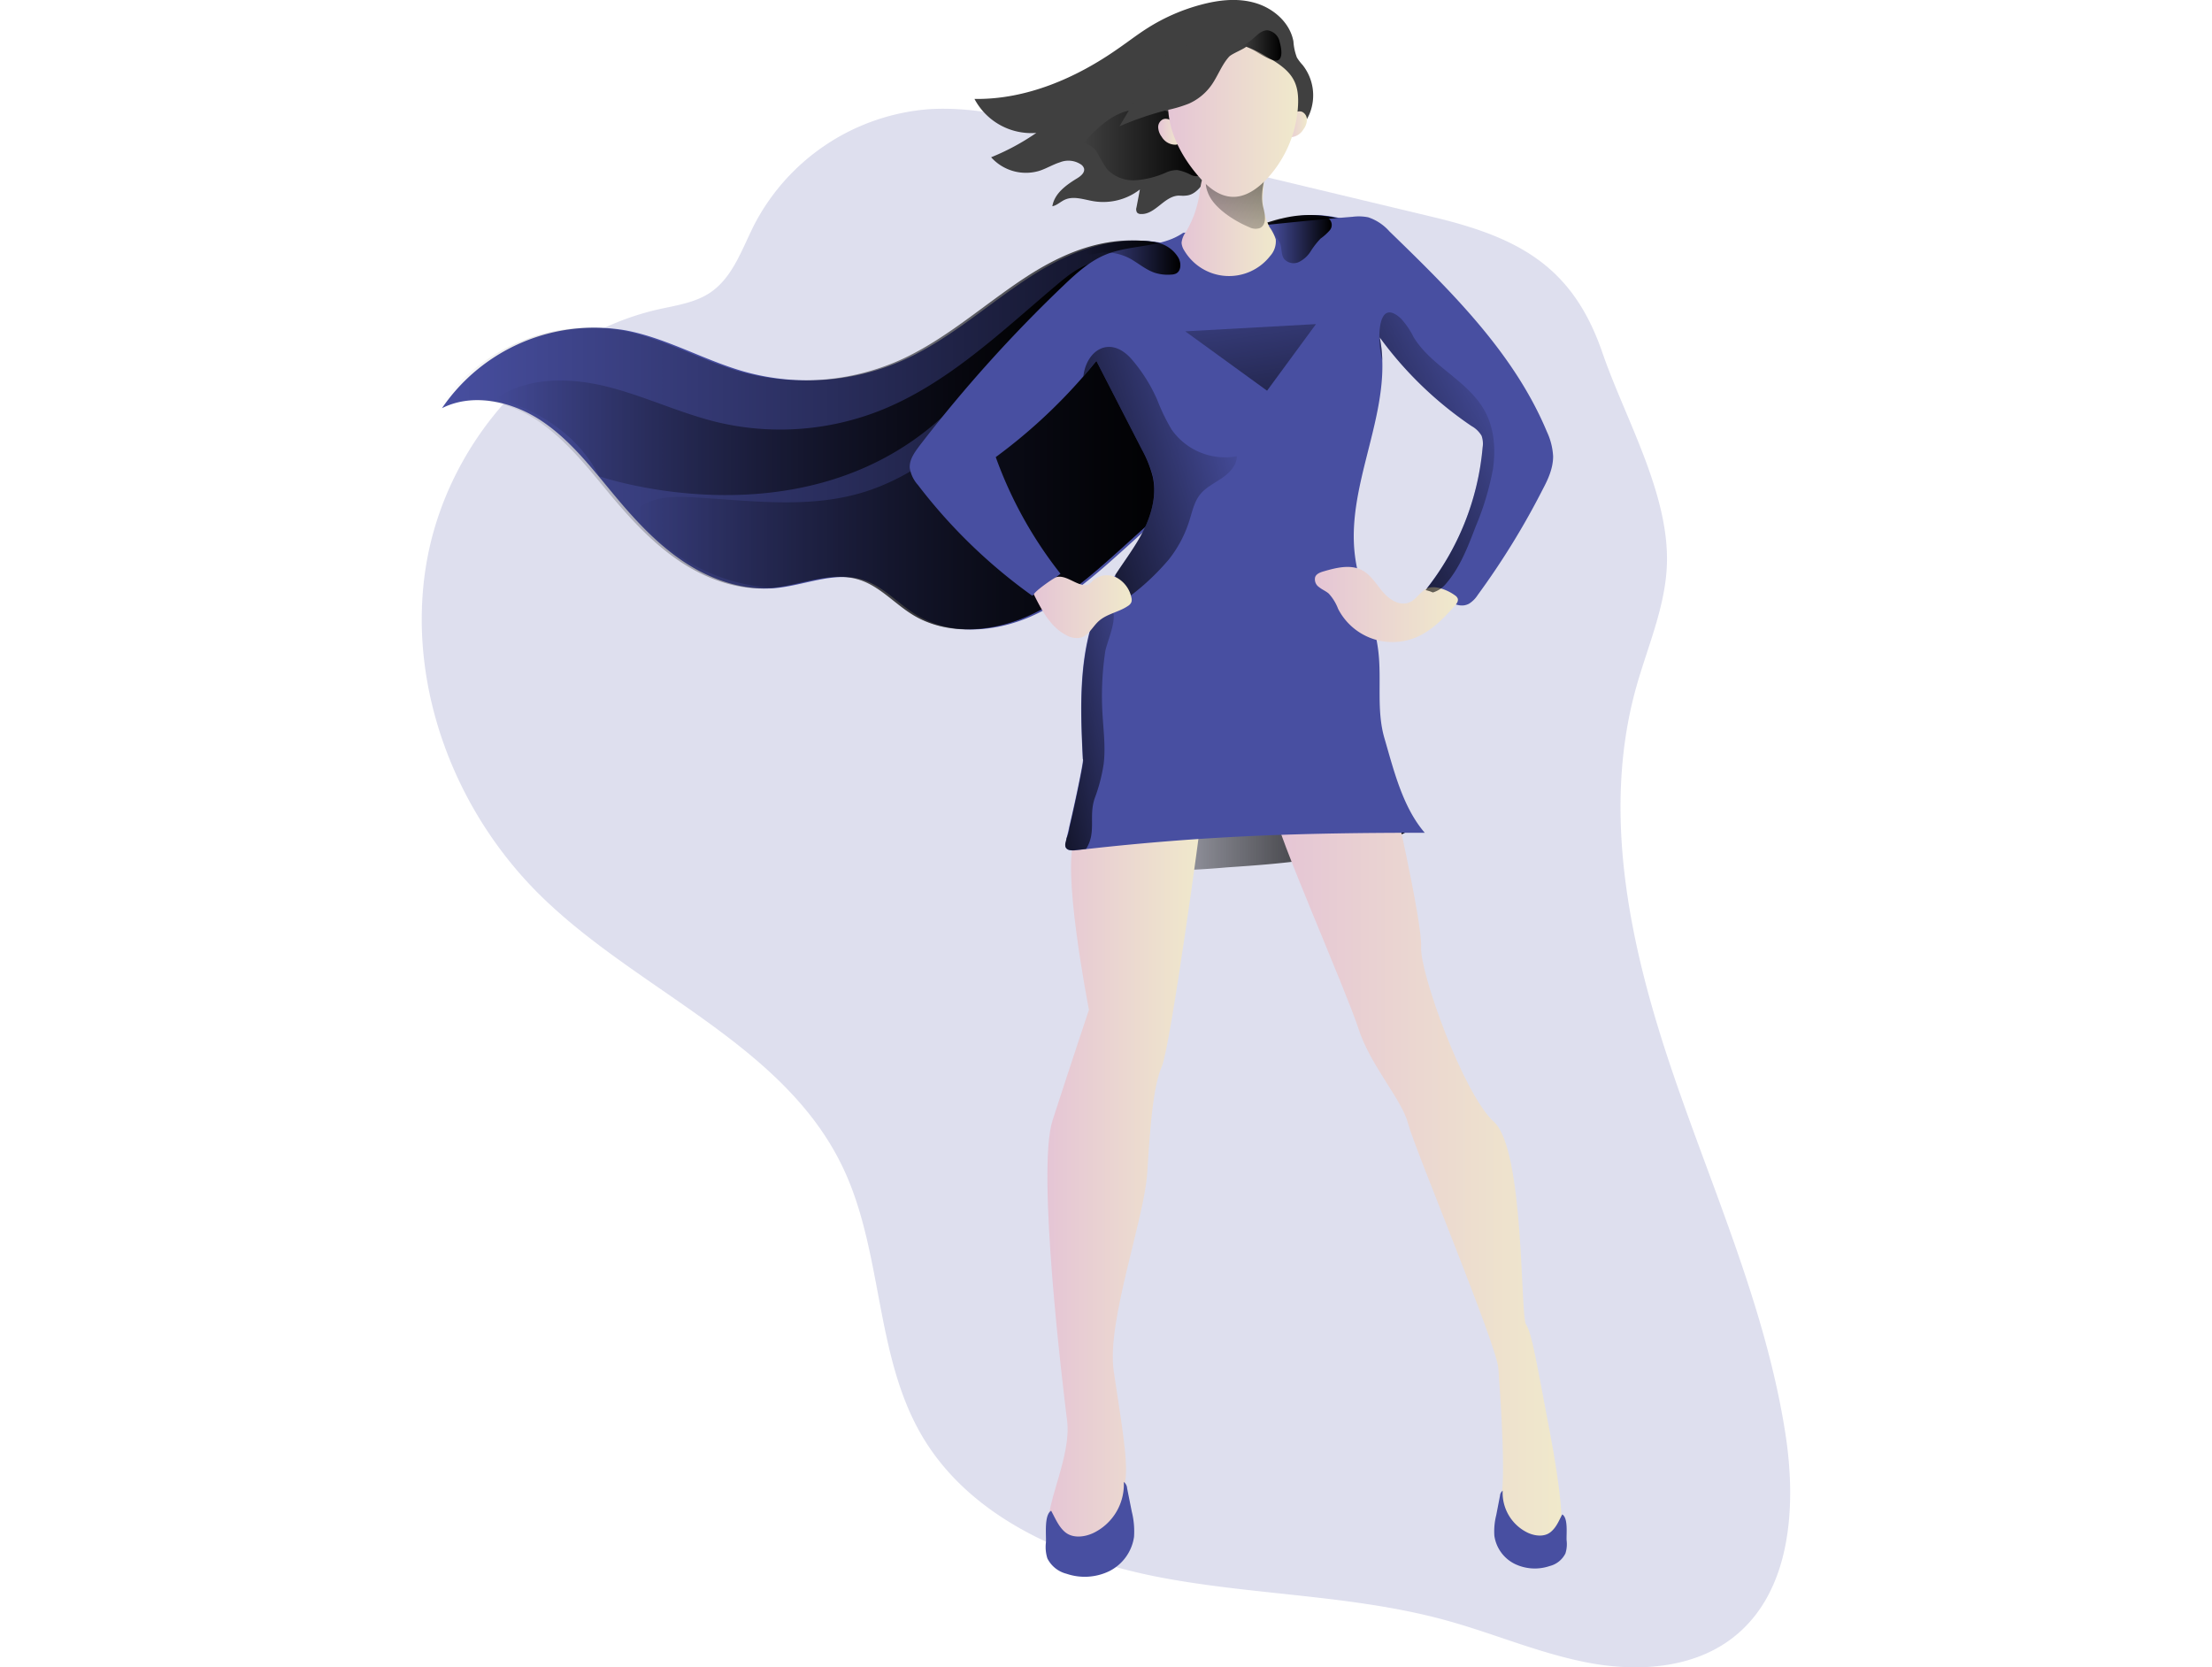 <svg id="Layer_1" data-name="Layer 1" xmlns="http://www.w3.org/2000/svg" xmlns:xlink="http://www.w3.org/1999/xlink" viewBox="0 0 293.29 357.26" width="406" height="306" class="illustration styles_illustrationTablet__1DWOa"><defs><linearGradient id="linear-gradient" x1="205" y1="183.53" x2="277.01" y2="183.53" gradientUnits="userSpaceOnUse"><stop offset="0" stop-opacity="0"></stop><stop offset="0.99"></stop></linearGradient><linearGradient id="linear-gradient-2" x1="248.88" y1="250.97" x2="309.9" y2="250.97" gradientUnits="userSpaceOnUse"><stop offset="0" stop-color="#e5c5d5"></stop><stop offset="0.42" stop-color="#ead4d1"></stop><stop offset="1" stop-color="#f0e9cb"></stop></linearGradient><linearGradient id="linear-gradient-3" x1="199.74" y1="254.94" x2="232.68" y2="254.94" xlink:href="#linear-gradient-2"></linearGradient><linearGradient id="linear-gradient-4" x1="69.21" y1="92.19" x2="267" y2="92.19" xlink:href="#linear-gradient"></linearGradient><linearGradient id="linear-gradient-5" x1="81.54" y1="82.96" x2="209.21" y2="82.96" xlink:href="#linear-gradient"></linearGradient><linearGradient id="linear-gradient-6" x1="111.09" y1="105.03" x2="236.56" y2="105.03" xlink:href="#linear-gradient"></linearGradient><linearGradient id="linear-gradient-7" x1="227.03" y1="153.32" x2="186.94" y2="162.75" xlink:href="#linear-gradient"></linearGradient><linearGradient id="linear-gradient-8" x1="242.66" y1="94.44" x2="189.86" y2="110.35" xlink:href="#linear-gradient"></linearGradient><linearGradient id="linear-gradient-9" x1="207.4" y1="32.67" x2="233.36" y2="32.67" xlink:href="#linear-gradient"></linearGradient><linearGradient id="linear-gradient-10" x1="223.47" y1="29.94" x2="228.15" y2="29.94" xlink:href="#linear-gradient-2"></linearGradient><linearGradient id="linear-gradient-11" x1="250.68" y1="28.34" x2="255.36" y2="28.34" xlink:href="#linear-gradient-2"></linearGradient><linearGradient id="linear-gradient-12" x1="228.49" y1="47.79" x2="248.72" y2="47.79" xlink:href="#linear-gradient-2"></linearGradient><linearGradient id="linear-gradient-13" x1="235.85" y1="63.06" x2="247.62" y2="10.67" xlink:href="#linear-gradient"></linearGradient><linearGradient id="linear-gradient-14" x1="225.61" y1="27.33" x2="253.47" y2="27.33" xlink:href="#linear-gradient-2"></linearGradient><linearGradient id="linear-gradient-15" x1="257.02" y1="131.26" x2="287.73" y2="131.26" xlink:href="#linear-gradient-2"></linearGradient><linearGradient id="linear-gradient-16" x1="196.86" y1="131.64" x2="217.81" y2="131.64" xlink:href="#linear-gradient-2"></linearGradient><linearGradient id="linear-gradient-17" x1="207.59" y1="56.95" x2="228.24" y2="56.95" xlink:href="#linear-gradient"></linearGradient><linearGradient id="linear-gradient-18" x1="247.29" y1="53.23" x2="260.63" y2="53.23" xlink:href="#linear-gradient"></linearGradient><linearGradient id="linear-gradient-19" x1="241.46" y1="11.47" x2="249.88" y2="11.47" xlink:href="#linear-gradient"></linearGradient><linearGradient id="linear-gradient-20" x1="300.18" y1="87.18" x2="246.96" y2="114.19" xlink:href="#linear-gradient"></linearGradient><linearGradient id="linear-gradient-21" x1="174.88" y1="51.52" x2="184.68" y2="118.03" xlink:href="#linear-gradient"></linearGradient></defs><title>Super Woman</title><path d="M282.43,48.23,201.12,28.76c-8.79-2.11-17.74-4.23-26.77-3.65A46.19,46.19,0,0,0,137,49.71c-2.7,5.29-4.64,11.45-9.58,14.74-3.22,2.14-7.19,2.69-11,3.54C91,73.74,71,96.76,66.66,122.47s5.85,52.88,24.46,71.15c20.85,20.49,51.95,31.66,64.66,58,8.77,18.15,6.87,40.35,17.06,57.73,10.42,17.76,31.31,26.66,51.55,30.46s41.19,3.69,61,9.18c10.3,2.85,20.19,7.18,30.7,9.1s22.19,1.08,30.61-5.5c12.47-9.74,13.61-28.18,11.16-43.82-4.24-27.16-15.83-52.53-24.59-78.59s-14.75-54.39-7.44-80.9c2.35-8.52,6.05-16.79,6.61-25.61,1-15.48-8.81-32-13.74-46.3C312.39,58.94,301,52.67,282.43,48.23Z" transform="translate(-65.65 -1.71)" fill="#484fa1" opacity="0.18" style="isolation: isolate;"></path><path d="M213.86,188.14a184.3,184.3,0,0,0,24.3-.56c12.78-.86,25.86-1.85,37.54-7.12a2.79,2.79,0,0,0,1.31-.94l-21.18-.59a198.91,198.91,0,0,0-24.05.29c-5.47.5-10.89,1.45-16.29,2.4-1.69.3-10.32.68-10.48,3.11C204.83,187.41,212.13,188.14,213.86,188.14Z" transform="translate(-65.65 -1.71)" fill="url(#linear-gradient)"></path><path d="M248.92,176.88c-.94,1.24,15,37.46,17.48,45.26s9.37,15.3,10.62,20.3,19,47.45,19.35,52.45,2.11,28-.07,29.89,11.81,14.08,13.59,2.59c0,0,.22-4.7-2.59-19.37s-3.75-20.61-5-22.48-.31-37.46-6.87-43.4S279.51,210,279.82,204.66s-6.55-35-6.55-35Z" transform="translate(-65.65 -1.71)" fill="url(#linear-gradient-2)"></path><path d="M232.68,176.88c0,.93-6.55,49-8.43,53.38s-2.49,12.8-3.12,22.79-8.74,31.84-7.18,42.46,3.12,19,2.5,23.41,1.87,12.8-5.93,13.43-10.3,2.18-10.62-3.44,5-15.29,4.06-22.79-6.55-53.69-3.12-64.31,7.8-23.72,7.8-23.72-6.24-31.85-2.81-36.84S232.68,176.88,232.68,176.88Z" transform="translate(-65.65 -1.71)" fill="url(#linear-gradient-3)"></path><path d="M196.33,60.85C187.16,66.73,179,74.31,169.06,78.8a50.5,50.5,0,0,1-34,2.62c-8.72-2.42-16.72-7.19-25.6-8.9A39.53,39.53,0,0,0,70,89.18c6.8-3.42,15.27-1.4,21.56,2.87s10.94,10.5,15.83,16.32c4.37,5.2,9.07,10.22,14.76,13.93s12.47,6,19.23,5.44c6.38-.58,12.83-3.71,18.92-1.75,4.37,1.41,7.52,5.17,11.45,7.54,7.27,4.4,16.73,3.68,24.5.26s14.21-9.22,20.51-14.91l22-19.93c5.34-4.82,10.82-9.84,13.77-16.39,2.54-5.64,3.06-12.11,6.21-17.43,3-5,8.3-9,9-14.8a25.12,25.12,0,0,0-16.58-1.9c-9.62,2.24-16.28,7.3-26.46,5.4C214.36,51.89,205.15,55.2,196.33,60.85Z" transform="translate(-65.65 -1.71)" fill="#484fa1"></path><path d="M267,50.33c-.72,5.81-6,9.78-9,14.8-3.17,5.31-3.68,11.79-6.23,17.43C248.81,89.12,243.34,94.14,238,99l-12,10.88c-3.35,3-6.69,6-10,9-6.3,5.69-12.74,11.48-20.51,14.9s-17.23,4.14-24.5-.25c-3.92-2.36-7.09-6.12-11.45-7.53-6.06-2-12.47,1.12-18.8,1.72a.23.23,0,0,1-.11,0c-6.78.6-13.55-1.72-19.25-5.44S111,113.57,106.6,108.37c-4.89-5.83-9.54-12-15.84-16.32S76,85.77,69.21,89.17a39.47,39.47,0,0,1,39.48-16.64c8.88,1.7,16.88,6.46,25.6,8.9a50.68,50.68,0,0,0,34-2.62c9.94-4.51,18.09-12.07,27.26-18,8.83-5.66,18-9,28.42-7,10.19,1.91,16.83-3.17,26.47-5.4A25.09,25.09,0,0,1,267,50.33Z" transform="translate(-65.65 -1.71)" fill="url(#linear-gradient-4)"></path><path d="M209.21,58.13c-2.86.82-5.24,2.75-7.51,4.66-12,10.12-23.6,21.38-38.23,27.06a58.29,58.29,0,0,1-34.84,2.24c-8-2-15.43-5.59-23.39-7.56s-17-2.06-23.7,2.6c0,0,15.19,3,22.15,16.64,0,0,42.94,14.82,73.19-12.4S209.21,58.13,209.21,58.13Z" transform="translate(-65.65 -1.71)" fill="url(#linear-gradient-5)"></path><path d="M236.56,93.31c0,1.87-1.15,3.52-2.25,5L226,109.83c-3.35,3-6.69,6-10,9-6.3,5.69-12.74,11.48-20.51,14.9s-17.23,4.14-24.5-.25c-3.92-2.36-7.09-6.12-11.45-7.53-6.06-2-12.47,1.12-18.8,1.72a40.21,40.21,0,0,1-29.61-16c2.71-3.46,7.8-3.66,12.19-3.42,12.25.67,24.83,2.54,36.59-.94,11.19-3.31,20.44-11.13,28.86-19.21C194.11,83,203,72.75,211.29,73.5c3.65.33,7.34,3.42,10.33,5.31A81.4,81.4,0,0,1,233,87.38C234.73,89,236.56,90.93,236.56,93.31Z" transform="translate(-65.65 -1.71)" fill="url(#linear-gradient-6)"></path><path d="M308.11,99.5c0,2.46-1,4.76-2.16,6.94a165.33,165.33,0,0,1-14,22.77,6,6,0,0,1-1.85,1.86c-2.52,1.36-5.09-1.19-7.81-2.4a7.94,7.94,0,0,0-1.54-.51A56.93,56.93,0,0,0,293,97.6a5.08,5.08,0,0,0-.22-2.51A5.71,5.71,0,0,0,290.62,93a79.41,79.41,0,0,1-19.67-19,27.56,27.56,0,0,1,.55,4.92c.5,13.87-7.63,27.8-5.86,41.83.86,7,4.16,13.44,5,20.42.77,6.26-.46,12.8,1.36,18.86,2,6.89,3.92,14.71,8.6,20.13-26.37,0-46.75.62-72.62,3.51l-2.18.24a3.83,3.83,0,0,1-1.17,0,1.38,1.38,0,0,1-.41-.11,1,1,0,0,1-.62-.66,1.81,1.81,0,0,1,.06-.95c.05-.22.1-.46.16-.7,0,0,0,0,0-.07.2-.79.42-1.68.62-2.64,1.47-6.22,3.22-14.72,2.88-14.39-.55-11.21-1-23,3.48-33.16a25.54,25.54,0,0,1,1.19-2.48,41.7,41.7,0,0,1,2.3-3.8c1.72-2.64,3.61-5.17,5.17-7.9,2.29-4,3.88-8.77,2.84-13.27A24.58,24.58,0,0,0,220,98.06q-4.89-9.51-9.76-19c-.92,1.11-1.83,2.23-2.8,3.31a115.65,115.65,0,0,1-18.77,17.29,88.63,88.63,0,0,0,13.88,25l-6.06,4.71A115.16,115.16,0,0,1,172,105.64a7.21,7.21,0,0,1-1.75-3.59c-.15-1.78,1-3.37,2.05-4.78a301.8,301.8,0,0,1,31.06-34.54c2.67-2.54,5.49-5.09,8.91-6.48,5.35-2.18,11.82-1.37,16.56-4.65,12.25-1,24-2.46,36.26-3.43a10.3,10.3,0,0,1,3.42.11,10.52,10.52,0,0,1,4.51,3c13.16,12.77,26.68,26,33.75,42.93A14.14,14.14,0,0,1,308.11,99.5Z" transform="translate(-65.65 -1.71)" fill="#484fa1"></path><path d="M212.12,141.4a64.71,64.71,0,0,0-.59,13c.2,3.68.71,7.4.26,11.06a36.06,36.06,0,0,1-1.87,7.19c-1.41,3.94.36,7.24-1.8,10.83a1.27,1.27,0,0,1-.14.16l-2.18.24a3.83,3.83,0,0,1-1.17,0,1.38,1.38,0,0,1-.41-.11,1,1,0,0,1-.62-.66,1.81,1.81,0,0,1,.06-.95c.05-.22.1-.46.16-.7,0,0,0,0,0-.07a9,9,0,0,0,.68-2.47c1.46-6.23,3.22-14.72,2.87-14.39-.55-11.21-1-23,3.48-33.17a5.59,5.59,0,0,1,.93,0C216.27,131.57,212.48,138.93,212.12,141.4Z" transform="translate(-65.65 -1.71)" fill="url(#linear-gradient-7)"></path><path d="M240.33,99.48c0,2-1.61,3.59-3.24,4.71s-3.49,2-4.7,3.57-1.63,3.63-2.24,5.55a25.76,25.76,0,0,1-4.34,8.22,51.11,51.11,0,0,1-8.07,7.69,2.54,2.54,0,0,1-.94.55c-1,.24-1.83-1-2.1-2.05a13.77,13.77,0,0,1-.39-2.85c1.72-2.64,3.61-5.17,5.17-7.9,2.29-4,3.88-8.77,2.84-13.27A24.58,24.58,0,0,0,220,98.06q-4.89-9.51-9.76-19c-.92,1.11-1.83,2.23-2.8,3.31.67-5.71,5.75-8.86,10.29-3.75a34.5,34.5,0,0,1,5.58,8.86,40.7,40.7,0,0,0,3.06,6.3A14,14,0,0,0,240.33,99.48Z" transform="translate(-65.65 -1.71)" fill="url(#linear-gradient-8)"></path><path d="M255.93,26.06a10.48,10.48,0,0,0-1.5-10.42,10.33,10.33,0,0,1-1.22-1.59,11.75,11.75,0,0,1-.75-3.46c-.71-3.94-4.13-7-8-8.19s-8-.71-11.86.33a41.3,41.3,0,0,0-11.33,4.95c-2.2,1.38-4.27,3-6.4,4.46-9,6.32-19.72,10.94-30.76,10.77a13.78,13.78,0,0,0,13.25,7.28,49.92,49.92,0,0,1-9.68,5.22A10,10,0,0,0,198,38.32c1.53-.49,2.92-1.36,4.45-1.84a4.86,4.86,0,0,1,4.59.55,1.64,1.64,0,0,1,.54.76c.24.89-.67,1.64-1.45,2.12-2.35,1.43-4.88,3.23-5.33,6,1-.2,1.76-1,2.69-1.41,1.91-.86,4.1,0,6.17.33a12.84,12.84,0,0,0,9.9-2.52l-.73,3.84a1.32,1.32,0,0,0,.13,1.12,1.07,1.07,0,0,0,.79.3c3.06.17,5-3.8,8.07-3.94.52,0,1,.07,1.54,0,2.81-.16,4.07-3.49,6.07-5.46a13.89,13.89,0,0,1,5.19-2.82c2-.76,3.85-1.88,5.82-2.72C250.41,31,254,30.65,255.93,26.06Z" transform="translate(-65.65 -1.71)" fill="#404040"></path><path d="M217.94,25.28c-4.29.59-7.59,3.95-10.54,7.11a4.17,4.17,0,0,1,3.11,2.18,29.3,29.3,0,0,0,2,3.37,7.7,7.7,0,0,0,6,2.4,19.38,19.38,0,0,0,6.49-1.59,5.92,5.92,0,0,1,2.59-.6,10,10,0,0,1,2.84,1,2.63,2.63,0,0,0,2.85-.25,34.27,34.27,0,0,1-3.11-7.73c-.37-1.42-.71-3-1.81-3.94C225.58,24.7,221.56,24.79,217.94,25.28Z" transform="translate(-65.65 -1.71)" fill="url(#linear-gradient-9)"></path><path d="M225,27.17a1.63,1.63,0,0,0-.52.12,1.85,1.85,0,0,0-1,1.73,3.65,3.65,0,0,0,.75,2,3.4,3.4,0,0,0,3,1.7,1.12,1.12,0,0,0,.7-.3,1.44,1.44,0,0,0,.16-1.33C227.72,29.6,226.9,27.12,225,27.17Z" transform="translate(-65.65 -1.71)" fill="url(#linear-gradient-10)"></path><path d="M253.83,25.58a1.31,1.31,0,0,1,.52.11,1.86,1.86,0,0,1,1,1.74,3.57,3.57,0,0,1-.75,2,3.42,3.42,0,0,1-3,1.7,1.13,1.13,0,0,1-.7-.31,1.44,1.44,0,0,1-.15-1.33C251.12,28,251.93,25.52,253.83,25.58Z" transform="translate(-65.65 -1.71)" fill="url(#linear-gradient-11)"></path><path d="M229.43,51.4a4.64,4.64,0,0,0-.94,2.34,3.49,3.49,0,0,0,.58,1.66,11.16,11.16,0,0,0,18.41,1.15A4.64,4.64,0,0,0,248.67,53a8.76,8.76,0,0,0-1.33-2.62A13.25,13.25,0,0,1,246,42.88c.14-2.21.46-4.67-.89-6.43-2.79-3.64-8.8-.87-11.2,1.91-1.19,1.38-1.29,3-1.57,4.79A22.48,22.48,0,0,1,229.43,51.4Z" transform="translate(-65.65 -1.71)" fill="url(#linear-gradient-12)"></path><path d="M234.1,42.91c1.16,3.3,5.63,6.12,8.86,7.47a2.93,2.93,0,0,0,2.29.21c1.47-.66,1.19-2.78.77-4.34-1-3.77,1-7.89,1.25-11.78-2.22.37-10.07.46-11.73,2.12A5.62,5.62,0,0,0,234.1,42.91Z" transform="translate(-65.65 -1.71)" fill="url(#linear-gradient-13)"></path><path d="M246.63,40.19c-1.94,2-4.47,3.81-7.27,3.7-3-.11-5.41-2.26-7.33-4.51-3.85-4.49-6.74-10.18-6.4-16.08s4.68-11.79,10.55-12.47c3.85-.45,7.59,1.27,10.93,3.22,5.06,2.95,6.81,5.27,6.27,11.18A25.18,25.18,0,0,1,246.63,40.19Z" transform="translate(-65.65 -1.71)" fill="url(#linear-gradient-14)"></path><path d="M276.55,131c-2,.31-3.87-1.15-5.17-2.73s-2.4-3.41-4.21-4.37c-2.48-1.3-5.5-.55-8.19.23-.73.21-1.56.5-1.85,1.2a2,2,0,0,0,.82,2.19c.64.53,1.45.84,2.08,1.39a10.11,10.11,0,0,1,2,3.26,13.09,13.09,0,0,0,16.71,6.11c3.33-1.39,5.93-4.08,8.33-6.79.38-.43.78-1,.59-1.53a1.51,1.51,0,0,0-.61-.69c-1.35-1-3.85-2.08-5.56-1.62C279.52,128.21,278.78,130.68,276.55,131Z" transform="translate(-65.65 -1.71)" fill="url(#linear-gradient-15)"></path><path d="M207.13,127a2.3,2.3,0,0,0,1.3,0,3.73,3.73,0,0,0,1.06-.89,4.55,4.55,0,0,1,5.06-.64,6.31,6.31,0,0,1,3.17,4.21,1.88,1.88,0,0,1,0,1.1,1.82,1.82,0,0,1-.71.77c-2,1.36-4.54,1.68-6.3,3.28-1.29,1.18-2.11,3-3.78,3.51a4.35,4.35,0,0,1-3.08-.49c-3.39-1.7-5.3-5.32-7-8.72-.22-.44,4.27-3.63,4.85-3.76C203.48,124.92,205.34,126.59,207.13,127Z" transform="translate(-65.65 -1.71)" fill="url(#linear-gradient-16)"></path><path d="M217.37,57.08c1.83,1,3.41,2.42,5.37,3.08a9.25,9.25,0,0,0,3.55.39,2.48,2.48,0,0,0,1-.22c1.12-.54,1.14-2.19.57-3.3a6.82,6.82,0,0,0-4.12-3.2,15.53,15.53,0,0,0-5.31-.48c-3.16.13-8.32.34-10.85,2.39,1,1.06,3.23,0,4.54.06A11.39,11.39,0,0,1,217.37,57.08Z" transform="translate(-65.65 -1.71)" fill="url(#linear-gradient-17)"></path><path d="M249.61,53.88c.39,1.09.18,2.4.86,3.33a2.71,2.71,0,0,0,3.15.65,6.26,6.26,0,0,0,2.53-2.29,17.05,17.05,0,0,1,2.12-2.73,11.7,11.7,0,0,0,2-1.81,1.76,1.76,0,0,0-.17-2.41,2.37,2.37,0,0,0-1.4-.26l-6.85.14c-1.08,0-4.21-.12-4.51,1.32C247.05,51.05,249.22,52.77,249.61,53.88Z" transform="translate(-65.65 -1.71)" fill="url(#linear-gradient-18)"></path><path d="M238.65,13.88c-1.6,1.79-2.39,4.15-3.78,6.1a11.84,11.84,0,0,1-4.78,3.92,27.87,27.87,0,0,1-4.67,1.39,66.08,66.08,0,0,0-10.24,3.49l6.24-10.52a17.48,17.48,0,0,1,2.81-3.88,16.82,16.82,0,0,1,6.42-3.32,21.39,21.39,0,0,1,7-1.53c.88,0,5.07.42,4.83,2C242.45,12,239.29,13.16,238.65,13.88Z" transform="translate(-65.65 -1.71)" fill="#404040"></path><path d="M199.42,332.24a8.14,8.14,0,0,0,.31,3.41,6.33,6.33,0,0,0,4.12,3.3,12.07,12.07,0,0,0,9.16-.57,9.8,9.8,0,0,0,5.29-7.33,17.43,17.43,0,0,0-.48-5.42l-1-5a1.87,1.87,0,0,0-.71-1.36,11.55,11.55,0,0,1-6.65,11c-1.88.84-4.26,1.09-5.87-.2-1.44-1.16-2.19-3.08-3.05-4.63C199,326.35,199.51,330.62,199.42,332.24Z" transform="translate(-65.65 -1.71)" fill="#484fa1"></path><path d="M311,331.78a6.59,6.59,0,0,1-.25,2.8,5.16,5.16,0,0,1-3.38,2.71,9.88,9.88,0,0,1-7.51-.47,8,8,0,0,1-4.34-6,14.19,14.19,0,0,1,.4-4.44l.8-4.13a1.51,1.51,0,0,1,.58-1.11,9.49,9.49,0,0,0,5.45,9.05c1.55.69,3.5.89,4.81-.17s1.8-2.52,2.51-3.79C311.37,327,310.92,330.46,311,331.78Z" transform="translate(-65.65 -1.71)" fill="#484fa1"></path><path d="M249.52,10.72a3.12,3.12,0,0,0-2.65-2.52c-1.29,0-2.25,1.1-3.23,1.93a8.81,8.81,0,0,1-2.18,1.37A12.15,12.15,0,0,1,244.8,13c.81.44,3.35,2,4.29,1.65C250.35,14.17,249.79,11.7,249.52,10.72Z" transform="translate(-65.65 -1.71)" fill="url(#linear-gradient-19)"></path><path d="M295.22,102.19a59.31,59.31,0,0,1-3.72,12.37c-1.65,4.34-3.35,8.77-6.39,12.28a5.71,5.71,0,0,1-2.78,1.83,7.94,7.94,0,0,0-1.54-.51A56.93,56.93,0,0,0,293,97.6a5.08,5.08,0,0,0-.22-2.51A5.71,5.71,0,0,0,290.62,93a79.41,79.41,0,0,1-19.67-19,27.56,27.56,0,0,1,.55,4.92c-.16-.62-.29-1.26-.4-1.92-.53-3-.57-11.64,4.43-7A17.5,17.5,0,0,1,278.24,74c3.81,6.22,11.57,9.26,15.15,15.65C295.49,93.37,295.84,97.91,295.22,102.19Z" transform="translate(-65.65 -1.71)" fill="url(#linear-gradient-20)"></path><polygon points="191.64 69.45 181.16 83.72 163.63 71 191.64 69.45" fill="url(#linear-gradient-21)"></polygon></svg>